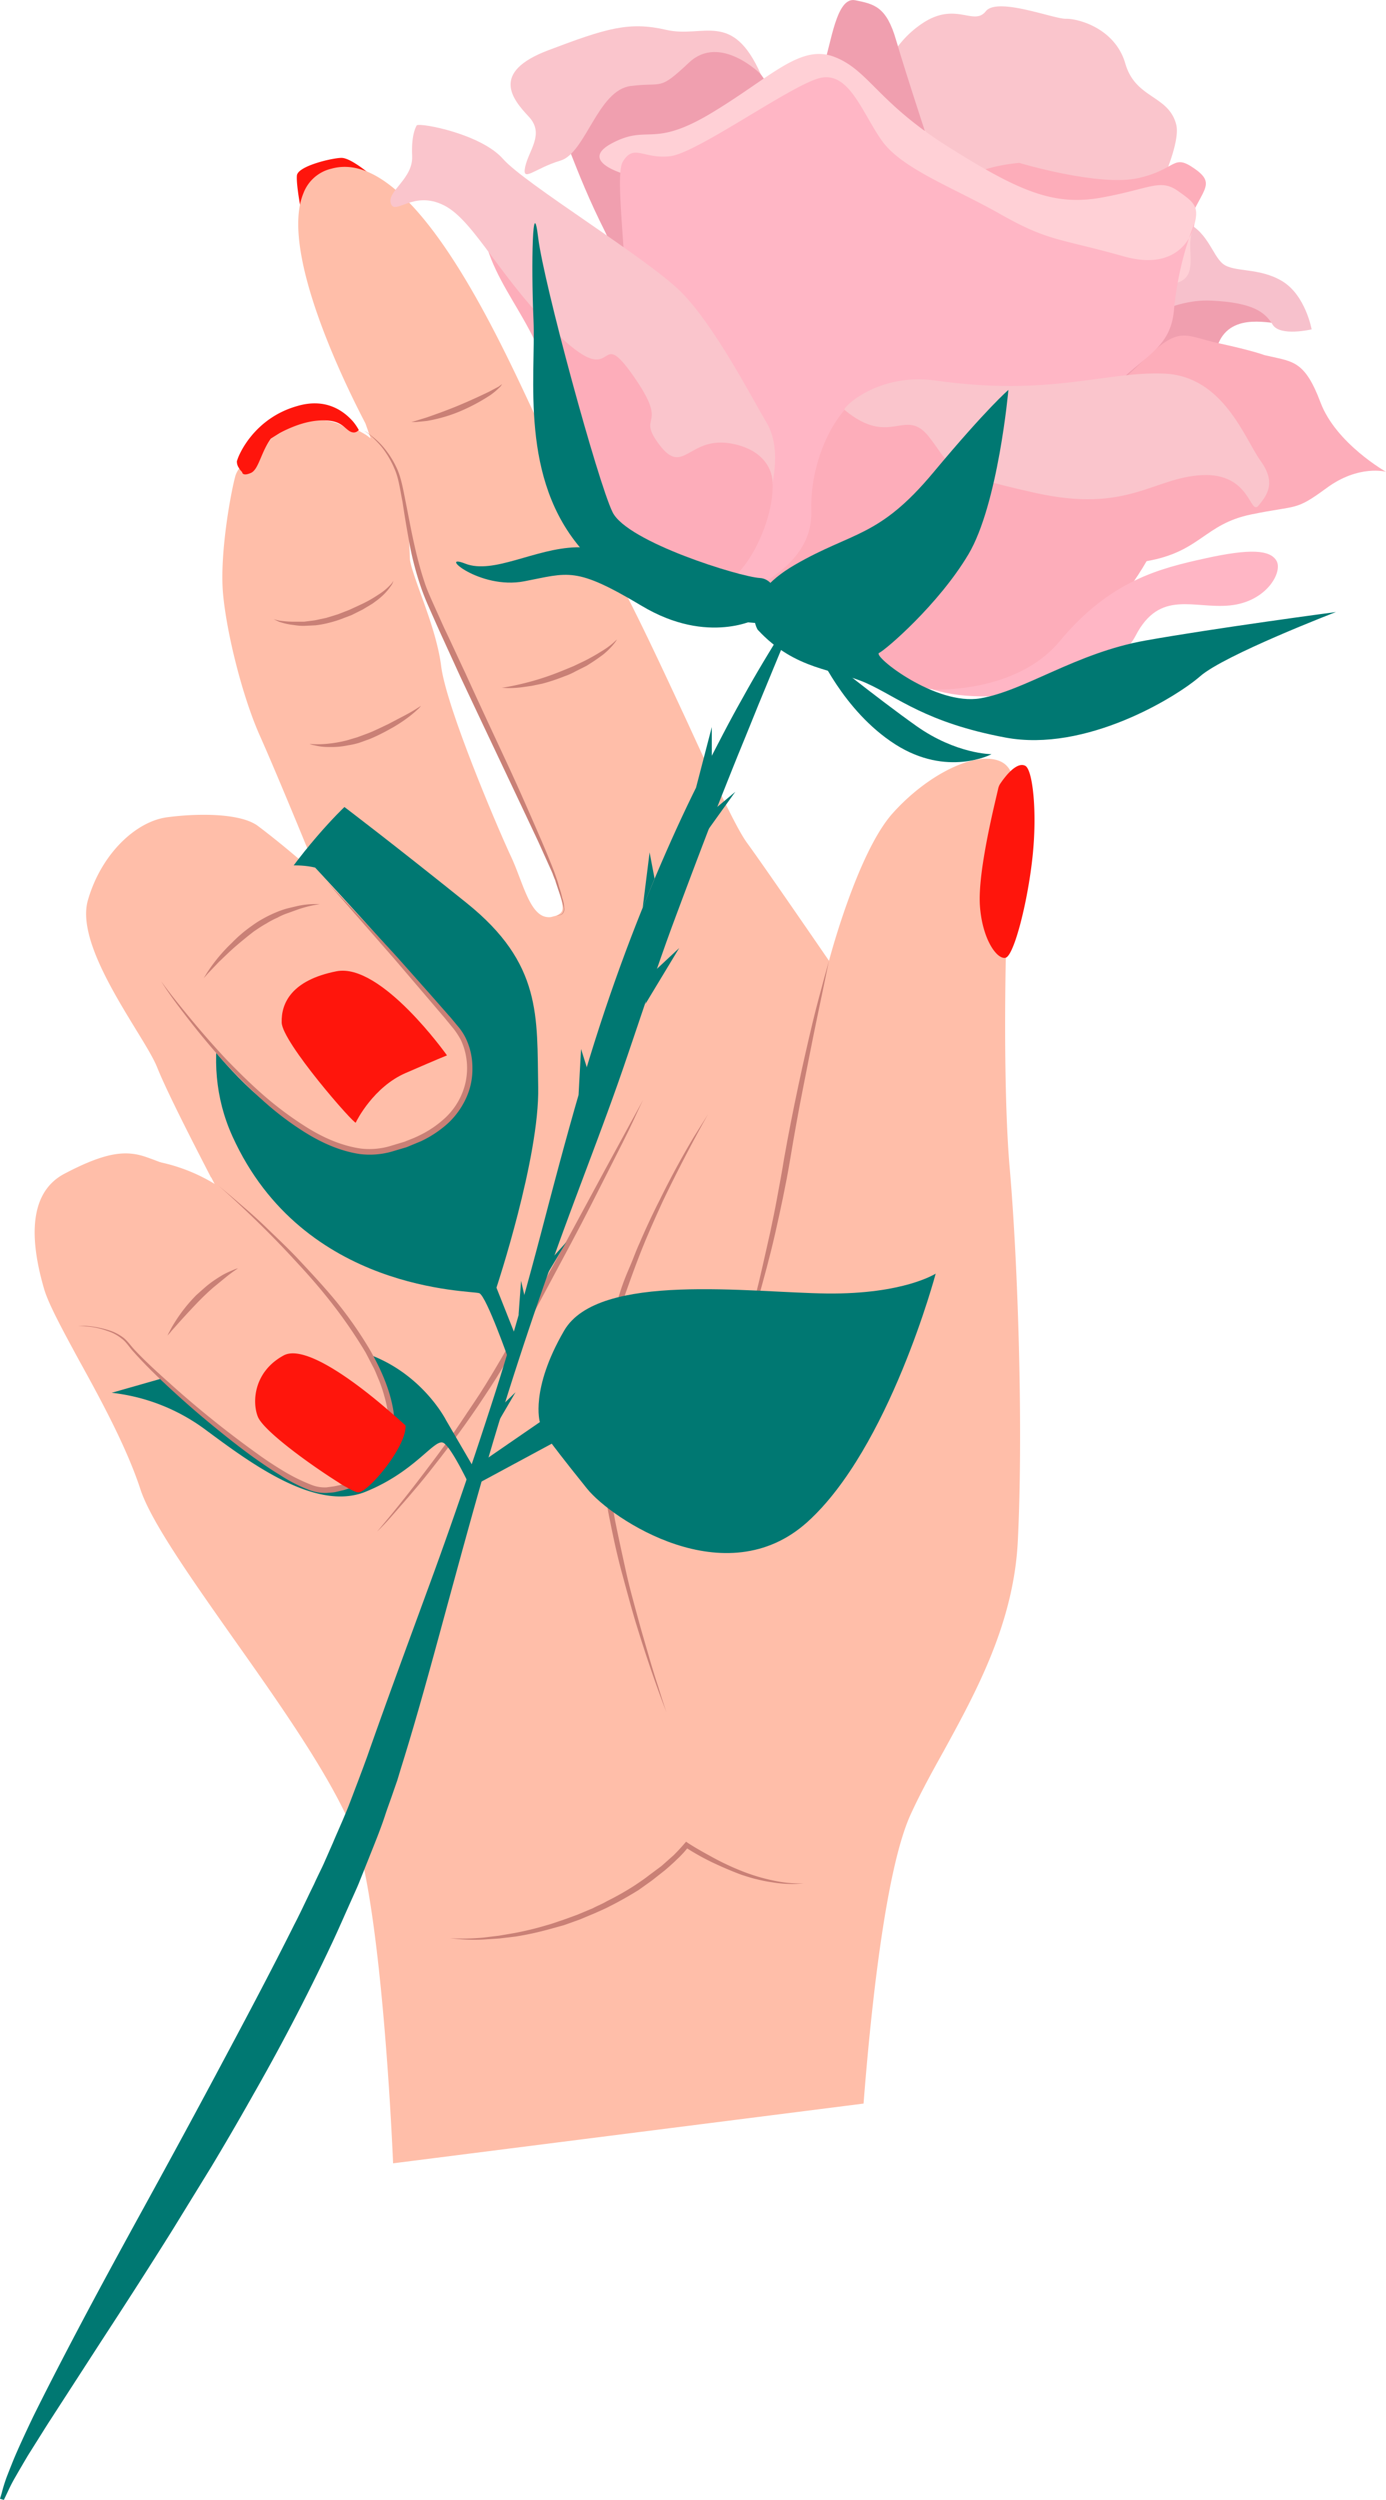 <svg xmlns="http://www.w3.org/2000/svg" width="501.4" height="903.9" viewBox="0 0.019 501.4 903.881" style=""><g><title>love59_333265190</title><g data-name="Layer 2"><path d="M122.1 62.5a20.5 20.5 0 0 1 11.5.3c-2.7-2.2-7.2-5.5-9.8-5.7s-16.1 2.8-16.4 6.4 1.7 13.6 1.7 13.6l.5-1.6a24.7 24.7 0 0 1 1-2.9 16.7 16.7 0 0 1 11.5-10.1z" fill="#ff150c"></path><path d="M361.9 275.3c-8.8-3.9-26.2 4.5-39 18.8s-23 53.3-23 53.3-23.4-34.1-29.7-42.7c-4-5.5-12.2-23.2-21.6-43.7-7.5-16.1-15.2-32.7-21.7-45.3S215.1 192.5 211 184c-5.5-11.2-9.5-19.3-13.2-25.3-1.2-1.9-3.2-6.2-5.9-12-13.1-28-43.7-93.6-72-85.7a14.3 14.3 0 0 0-10.1 8.8c-8.9 21.2 15.8 70.7 22.4 83.3l1.9 5.4-1.9-1.4h-.2v-.1l-2.3-1.3c-.4.4-1.6 1.4-3.6-.1s-3.4-3-9.1-3.6-11.6 2.4-15.7 4.6l-3.2 2c-3.8 5.3-5.7 11.7-7.4 12.5s-3-.4-3-.4a5.3 5.3 0 0 1-1.1-1.4 9.7 9.7 0 0 0-1.4 2.6c-1.8 6.5-5.8 28.7-4.5 42.9s7 37.1 13.3 51.2 19.2 45.6 20.3 48.4l.3.2h-1.9c-7.4-6.6-14.8-12.5-19.2-15.8-6.1-4.8-21.6-4.8-33-3.3s-23.9 13.3-28.7 30c-3.6 12.5 8.6 32.4 17.4 46.8 3.5 5.7 6.5 10.6 7.8 14 4.5 11.1 18.3 37.3 19.3 39.4h.1l1.4 2.7-2.7-1.2h-.2c-1.7-.7-14.7-6.3-21.9-8.8s-14.3-2.1-29.7 6c-11.2 5.9-13.7 20-7.3 41.8 1.6 5.4 6.6 14.6 12.4 25.3 7.8 14.1 17.4 31.7 22.4 47 3.8 11.6 18.2 32 33.4 53.6 19.4 27.4 41.3 58.5 46.3 78.3 8.6 34.9 11.7 111.5 11.7 111.8l170.2-21.6c2.3-29.5 7.6-84.4 17.2-104.9 3.4-7.4 7.4-14.7 11.7-22.4 11.9-21.7 25.4-46.4 26.9-76 2-40 .1-99.9-2.9-134.6-1.7-19.2-2-50.2-1.4-78.4-2.1.2-4.8-1.6-5.9-3.7 0 0 .6-30.6 3.5-42 1.6-6.1 3.2-11.8 5.2-15.6-.3-3-1.5-6.2-4.8-7.7zM129.8 539.6c-.7.1-2.3-.6-4.5-1.9a19.1 19.1 0 0 1-2.7-1.6c-10.4-6.5-27.8-20.1-29.3-23.8s-1.7-16.2 9.3-22.2c8.1-4.4 28.2 11.4 38.2 20.1l2.1 1.8 3.8 3.4c.5 7.4-13 23.7-16.9 24.2zm73.7-210.9c-.1 1.2-1.1 1.9-2.3 2.4l-1.9.5a5.7 5.7 0 0 1-2.9-.4c-3.6-1.6-5.8-7-8.2-13.3-1-2.6-2-5.3-3.2-7.9-4.9-10.4-23.5-54.1-25.4-69.1-1.1-8.7-4.6-18.5-7.5-26.4-1.9-5.3-3.4-9.5-3.8-12.1l-.4-10.1c1.1 3 1.7 8.3 2.8 11.4s1.9 6.1 3.4 10.1a.8.8 0 0 0 .2.4h.3c11.5 30.2 50.1 105 48.9 114.5z" fill="#ffbea9"></path><path d="M132 157.2h-.1z" fill="#d99d75"></path><path d="M127.7 152.4c-3.1-3.5-9.5-8.7-20.1-5.6-15.7 4.4-21.3 17.7-21.8 19.7-.1 0 0 .1-.1.2a4 4 0 0 0 .8 2.6 5.3 5.3 0 0 0 1.1 1.4s0 1.6 3 .4 3.6-7.2 7.4-12.5l3.2-2c4.1-2.2 9.8-4.6 15.7-4.6s7.1 2.1 9.1 3.6 3.2.5 3.6.1l.2-.2a18.4 18.4 0 0 0-2.1-3.1z" fill="#ff150c"></path><path d="M299.9 347.4s-.5 2.2-1.3 6.2l-3.4 16.3c-1.4 6.7-2.9 14.6-4.6 23.1s-3.3 17.5-4.8 26.5-3.5 18.2-5.4 26.6-4.1 16.2-5.9 22.8-3.7 12.1-5 16-2.1 5.9-2.1 5.9l1.7-6.1c1.1-3.8 2.5-9.4 4.2-16.1s3.4-14.5 5.3-22.9c.9-4.2 1.8-8.6 2.6-13s1.7-9 2.4-13.5c1.6-9.1 3.4-18.1 5.2-26.6s3.6-16.3 5.2-23 3.2-12.2 4.2-16.1z" fill="#c98076"></path><path d="M162.8 700.8a78.8 78.8 0 0 0 11.9-.2l5.8-.7 5.8-1a113.3 113.3 0 0 0 11.5-2.8c1.9-.5 3.7-1.2 5.6-1.8l5.5-2 5.5-2.3c1.7-.9 3.5-1.6 5.2-2.6a102.9 102.9 0 0 0 10.2-5.8c1.6-1.1 3.3-2.2 4.8-3.4l4.7-3.5 4.4-3.9q2.1-2.1 3.9-4.2l.6-.7.7.5c3.1 2 6.4 3.8 9.7 5.6a94.1 94.1 0 0 0 10.2 4.7 69 69 0 0 0 10.7 3.2 50.3 50.3 0 0 0 5.6.9 51.5 51.5 0 0 0 5.6.2 42.8 42.8 0 0 1-11.3-.4 50.4 50.4 0 0 1-5.6-1.1c-1.8-.4-3.6-1-5.5-1.6-3.5-1.3-7-2.8-10.4-4.4a88.4 88.4 0 0 1-10-5.6l1.2-.2a35.4 35.4 0 0 1-4.1 4.5c-1.4 1.4-2.9 2.7-4.4 4l-4.7 3.7-4.9 3.5c-3.4 2.1-6.9 4.1-10.5 5.9-1.7.9-3.6 1.7-5.4 2.5l-5.5 2.3-5.6 2-5.8 1.6a114 114 0 0 1-11.6 2.5l-5.9.7-6 .4a67.7 67.7 0 0 1-11.9-.5z" fill="#c98076"></path><path d="M232.7 397.6s-1.3 2.6-3.4 7.2-5.4 11-9.3 18.7-8.4 16.7-13.5 26.2-10.5 19.7-16 29.8c-2.9 5-5.7 10-8.6 14.9s-6 9.5-9 14c-6.1 9-12.2 17-17.6 23.8s-10.2 12.1-13.5 15.9-5.4 5.7-5.4 5.7 7.5-8.6 17.9-22.4c2.6-3.4 5.4-7.2 8.3-11.2s5.7-8.4 8.7-12.8 5.9-9.2 8.8-14.1 5.7-9.8 8.5-14.9c5.6-10 11.1-20.1 16.3-29.6l14-25.9z" fill="#c98076"></path><path d="M256.2 402.8s-1.8 3.1-4.7 8.5-7.1 13.4-11.7 23c-2.2 4.8-4.6 10.1-6.9 15.7s-4.5 11.7-6.7 17.9c-1 3.2-2 6.4-2.9 9.7-.5 1.6-.9 3.3-1.3 5a40.5 40.5 0 0 0-1.2 5c-.3 1.7-.7 3.4-1 5.1s-.5 3.5-.7 5.2a31.5 31.5 0 0 0-.5 5.2l-.3 5.4a46.9 46.9 0 0 0 .1 5.3v5.2c.3 3.5.6 7 1 10.5s.8 6.8 1.4 10.2 1.1 6.7 1.7 10c1.3 6.5 2.7 12.8 4 18.7s2.9 11.5 4.3 16.7 2.8 9.8 4 14 2.3 7.7 3.3 10.7c1.8 5.9 3 9.3 3 9.3s-5.3-13.2-11.5-33.7c-1.5-5.1-3-10.7-4.6-16.6s-3-12.2-4.3-18.8c-.7-3.2-1.2-6.6-1.9-10s-.9-6.8-1.5-10.3-.6-7-1-10.6l-.2-5.4c0-1.7-.1-3.6 0-5.3l.2-5.3a46.9 46.9 0 0 1 .6-5.4c.3-1.8.4-3.6.8-5.3s.7-3.5 1-5.2.8-3.4 1.3-5.1.8-3.4 1.3-5c1-3.4 2-6.6 3-9.8s2.2-6.2 3.5-9.2 2.3-5.9 3.6-8.7c2.4-5.6 4.9-10.9 7.3-15.6 4.7-9.6 9.1-17.3 12.3-22.7z" fill="#c98076"></path><path d="M99 223.9l2 .5a36.3 36.3 0 0 0 5.4.4h3.6l3.9-.5 4.2-.9 4.2-1.3 4.1-1.6 3.9-1.8a44.4 44.4 0 0 0 6.6-3.7 20.3 20.3 0 0 0 4.2-3.4 5.8 5.8 0 0 0 1.2-1.6 4.6 4.6 0 0 1-.9 1.9 21.2 21.2 0 0 1-3.7 4.1c-.9.8-1.9 1.5-3 2.3l-3.5 2.1-4 2-4.2 1.6a42.9 42.9 0 0 1-4.4 1.3 37.3 37.3 0 0 1-4.4.8l-4.2.2a21.3 21.3 0 0 1-3.7-.3 24.4 24.4 0 0 1-5.4-1.2z" fill="#c98076"></path><path d="M112 269a36.2 36.2 0 0 0 6.8-.1 47.7 47.7 0 0 0 6.7-1.2l3.7-1.1 3.8-1.4c2.6-1 4.9-2.2 7.3-3.3l6.1-3.2a62.2 62.2 0 0 0 5.9-3.5 8.3 8.3 0 0 1-1.3 1.4 42.1 42.1 0 0 1-3.9 3.2 52.3 52.3 0 0 1-6 3.8 70.8 70.8 0 0 1-7.3 3.6l-3.9 1.4a28.8 28.8 0 0 1-4 .9 30 30 0 0 1-7.1.6 20.6 20.6 0 0 1-5-.6 7 7 0 0 1-1.8-.5z" fill="#c98076"></path><path d="M181.5 248.7s2.9-.4 7.1-1.4a97.5 97.5 0 0 0 14.9-4.8l3.9-1.6 3.8-1.8a73.2 73.2 0 0 0 6.4-3.6 29.1 29.1 0 0 0 4.2-3l1.4-1.3a10.3 10.3 0 0 1-1.1 1.6 26.8 26.8 0 0 1-3.8 3.8 73.5 73.5 0 0 1-6.2 4.2l-3.8 1.9a24.3 24.3 0 0 1-4 1.8 69.9 69.9 0 0 1-8.1 2.7l-3.9.8-3.5.5a37.2 37.2 0 0 1-5.3.3z" fill="#c98076"></path><path d="M148.8 152.6l1.5-.4 3.9-1.2c3.2-1.1 7.4-2.6 11.5-4.3s8.2-3.6 11.1-5l3.6-1.9 1.2-.9a4.1 4.1 0 0 1-.9 1.2 25.9 25.9 0 0 1-3.2 2.7 69.1 69.1 0 0 1-11 5.9 52.5 52.5 0 0 1-6.3 2.2 55.8 55.8 0 0 1-5.7 1.3l-4.1.4z" fill="#c98076"></path><path d="M131.8 155.8a8.6 8.6 0 0 1 1.8 1.2 29.5 29.5 0 0 1 4.6 4.1 33.4 33.4 0 0 1 5.3 8.1c1.6 3.4 2.3 7.5 3.2 12 1.8 8.9 3.5 19.4 7.1 30 .9 2.6 2.1 5.2 3.3 7.9l3.6 8c2.6 5.4 5.1 10.9 7.7 16.4 5 11 10.1 21.9 14.9 32.2s9 20 12.6 28.3c1.8 4.2 3.4 8.1 4.7 11.5l.9 2.6a21.7 21.7 0 0 1 .7 2.4q.8 2.3 1.2 4.2a11.5 11.5 0 0 1 .7 3.5 2.4 2.4 0 0 1-.8 2.4 4.3 4.3 0 0 1-2.1.5 5 5 0 0 0 2-.6 2.4 2.4 0 0 0 .7-2.3 29 29 0 0 0-.9-3.4c-.4-1.3-.9-2.7-1.4-4.2s-.5-1.5-.7-2.3a26 26 0 0 1-1-2.5l-5.1-11.3c-7.7-16.4-18.1-38.2-28.4-60.1l-7.5-16.4-3.6-8.1c-1.2-2.7-2.3-5.4-3.2-8.1a110.7 110.7 0 0 1-4.1-16q-1.4-7.7-2.4-14.4c-.9-4.5-1.4-8.6-2.9-11.9a33.3 33.3 0 0 0-4.8-8.1 42.6 42.6 0 0 0-4.3-4.3 14.8 14.8 0 0 0-1.8-1.3z" fill="#c98076"></path><path d="M361.7 283.6a5.2 5.2 0 0 0-.6 1.6c-1.1 4.9-7.5 30.1-6.6 42.4s6.3 19.5 9.3 18.7 7.9-19.7 9.7-36.2.1-31.8-2.6-33.2-6.4 2.5-9.2 6.7z" fill="#ff150c"></path><path d="M199.6 23.2c4.5-3.1 17.5-10.8 33.3-8.2s14.4-1 25.3-1.4 26.4 26.2 28.1 34 18.9 12-12.3 89.6-43.8-31-55.2-53.6-14.9-37.8-20.4-45.5 1.2-14.9 1.2-14.9z" fill="#f09faf"></path><path d="M464 117c-3.6.4-18.3-4.5-23.2 7.1s-17.7 26.2-31.7 28.1-17.2-1.1-17.2-1.1-14.6-22.7 3.8-37.7 17.2-22.8 35-19.4 33.3 23 33.3 23z" fill="#f09faf"></path><path d="M457.4 128.4l1.8.4c8.6 2 12.9 1.8 18.5 16.7s23.7 25.1 23.7 25.1-9.8-2.7-21.4 5.8-10.2 6.1-27.3 9.6-18.3 13.5-37.9 16.9-30.7 6.1-38.2-14.9 23.5-44.4 36.9-57.5 14.8-9.1 27.3-6.4 16.6 4.3 16.6 4.3z" fill="#fdadba"></path><path d="M409 118.6s13.7-10.6 29.1-9.9 19.6 4.3 22.3 8.7 14.1 1.7 14.1 1.7-2.2-12.3-10.6-17.4-17.5-3.1-21.5-6.3-5.6-12.5-14.8-15.6-27.9-6.6-29.2-6.7 4.9 35.5 10.6 45.5z" fill="#f7c1cc"></path><path d="M406.7 93.3s21.6-37.6 18.8-48.3-14.7-9.2-18.4-22S390 6.7 385.6 6.8s-24.8-8-29-2.7-10.5-3.2-21.9 3.7a36.1 36.1 0 0 0-15 18.5s36.3 62.9 87 67z" fill="#fac5cc"></path><path d="M368.7 58.9s28.9 8.7 43.1 5.5 12.3-9.1 20.5-3.3 1.8 7.7-3.1 21.4-17.3 24.2-17.7 28.4-13.2.5-32.1-14.7-31.7-17.6-32.3-26.6 21.6-10.7 21.6-10.7z" fill="#fdadba"></path><path d="M340.3 64.8s-12.6-38-16.1-50.2S316.3 1.5 309.4.1s-8.7 15.7-11.6 24.2-8.5 11.9-9.2 18.6 51.7 21.9 51.7 21.9z" fill="#f09faf"></path><path d="M228.1 63.6s-19.9-4.8-6.7-11.8 14.5 2 36.1-11 32-25 44.4-20.2 15.5 16.4 41.3 32.6 38.2 21.4 55.6 18.2 20.9-6.9 27.4-2.3 8.1 5.8 5 15 8.5 25.1-26.7 16.1a391.5 391.5 0 0 1-90.7-35.4c-27.3-14.6-85.7-1.2-85.7-1.2z" fill="#ffd0d6"></path><path d="M279.4 216.7c2.6 1 69.5 14.6 88.4-1.5s17.4-54.6 30.6-70.4 25-17.2 26.3-32.8a117.5 117.5 0 0 1 7.2-30.8c.7-1.8-2 18.1-25.4 11.5s-27-5.3-44.5-15.2-35.9-16.5-43.1-26.8-11.9-25.3-22.6-22.4-44.2 27.1-53.9 28.2-13.1-4.7-17.1 2 5.6 57.9-1.4 74.8-20.8 57.1 55.5 83.4z" fill="#ffb6c5"></path><path d="M252.4 212c14.3 6.7 29.5-25 26.8-39.8s-26.9-43.2-35.5-59.6-18.4-19.6-33.6-24.2-17.4-14-27-23-13-1.8-7.9 20.4 24.2 35 25.4 65.5 26.3 48.8 51.8 60.7z" fill="#fdadba"></path><path d="M150.8 45.3c1.7-.9 23.3 3.2 31.2 12.2s52 35.8 64.2 47.9 25.8 38.5 31.1 47.4 2.2 20.6 2.2 22.2 1.7-11.2-14.3-14.5-17.8 12-26.6.4 4.1-5.6-9.5-25-5.2 5.9-26.5-14.2-30.7-41.7-41.9-47.4-17.8 3.8-19.3-.7 8.1-8.9 7.7-17.2 1.7-11.1 1.7-11.1z" fill="#fac5cc"></path><path d="M268.4 218.3c-4.6-4.4 25.9-10.2 25.1-33.7s15.9-52.9 35.2-42.1 14.5 25.1 35.8 30.3 12.7.7 37.3-1.9 39.3-2.1 44.4 1.8-15.4 2.5-31.4 30.2-42.6 45.5-64.3 47.4-70.6-21.2-82.1-32z" fill="#fdadba"></path><path d="M337.4 249.3s30.1 1.7 46-17.5c18.3-22 36.3-26.3 52.6-29.9s23.5-3.1 25.8.9-3.5 14.7-16.7 16.1-25.5-6-34.3 11-50.1 26.8-73.4 19.4z" fill="#ffb6c5"></path><path d="M305.5 148.2c-.8-.7 12-13.5 32.9-10.6 41.9 5.9 61.4-3.4 82.8-2.5s29.1 23.6 34.8 31.5 2.5 12.3-.7 16.2-2.8-11.9-20.5-11-26.8 13.9-60.4 6.4-29.6-9.1-38.3-20.2-13.9 4.1-30.6-9.8z" fill="#fac5cc"></path><path d="M274.1 227.7s-7.4-11.4 13.5-23.5 30.3-9.7 50-33.3 27.2-29.9 27.2-29.9-3.7 41.4-14.5 59.5-29.9 34.5-32.3 35.6 20.5 19.2 36.7 16.4 34.5-16.4 59.7-20.9 68.9-10.3 68.9-10.3-40.3 15.5-49.1 23.2-41.5 27.6-70.4 22.2-39-14.6-50.4-19.7-25.6-4.5-39.3-19.3z" fill="#007872"></path><path d="M278 225.5s-44-.3-67.1-26.3-17-62.8-17.9-83.5-.3-46.2 1.7-29.7 21.6 88.4 26.9 99.2 46.1 23.4 53.3 23.8 8.9 13.9 3.1 16.5z" fill="#007872"></path><path d="M274.1 223.6c-33.3-13.3-50.8-26.1-65.7-25.7s-29.9 9.9-40.1 5.9 5.1 9.5 21.3 6.4 18.5-5.5 42.6 8.9 41.9 4.5 41.9 4.5z" fill="#007872"></path><path d="M295.6 235s21.5 17.3 35.9 27.5 27.2 10.2 27.2 10.2-16 8.5-34.9-3.6-28.2-34.1-28.2-34.1z" fill="#007872"></path><path d="M275.2 26.8s-14.7-14.7-25.9-4.2-9.1 7-21.1 8.5-16.3 24.3-25.5 27-14 8.2-12.7 2.2 7.1-11.9 1.3-18.1-14.1-16 7-24 29.3-10.5 42.7-7.4 23.9-7.2 34.2 16z" fill="#fac5cc"></path><path d="M285.2 225l-4.6 7c-2.8 4.6-7 11.4-11.9 20.3-2.5 4.4-5.2 9.4-8 14.8s-5.9 11.3-8.9 17.7c-6.3 12.7-12.8 27.3-19.3 43.4s-12.9 33.9-18.8 53-11.3 39.2-16.8 60.2-11.4 42.5-18.4 64.2-14.4 43.5-22.3 65.1-16 43.4-23.5 64.8l-1.4 3.8-1.5 4-3 7.9c-2 5.3-4.3 10.2-6.4 15.2l-3.3 7.5c-1.1 2.4-2.4 4.9-3.5 7.4-2.4 4.8-4.6 9.7-7.1 14.5-9.6 19.2-19.4 37.5-28.7 54.9s-18.3 33.9-26.6 49-15.9 29.1-22.5 41.6-12.2 23.4-16.7 32.5q-3.3 6.9-5.7 12.3c-1.6 3.6-2.8 6.8-3.8 9.3a61.5 61.5 0 0 0-1.9 6.1l-.6 2 1.4.4.9-1.9c.6-1.2 1.4-3.1 2.7-5.4s3-5.2 5-8.6l7.1-11.3 19.8-30.6c7.7-11.8 16.3-25.1 25.5-39.8l14.2-23.1c4.8-8 9.7-16.4 14.6-25.1 9.9-17.3 19.7-35.9 29-55.7 2.3-4.9 4.5-10 6.8-15.1 1.1-2.5 2.3-5 3.3-7.6l3.2-8c2.1-5.3 4.3-10.6 6-15.9.9-2.7 1.9-5.3 2.8-8l1.4-4 1.3-4.3c6.8-21.7 12.7-44 18.8-66.3s12.2-44.6 19-66.3 14-42.8 21.5-63.2 15.1-39.8 21.5-58.5 12.2-36.5 18.2-52.6 11.6-30.9 16.7-43.9c2.6-6.5 5-12.6 7.3-18.2s4.4-10.8 6.3-15.5l12.1-29.3z" fill="#007872"></path><path d="M186.9 484l-7.3-18.4s15.6-47 15.1-72.5 1.5-44.6-25.9-66.6-44.2-34.7-44.2-34.7-66.2 62.5-40.5 119.1 86.7 55.6 89.3 56.7 10.9 24.8 10.9 24.8z" fill="#007872"></path><path d="M173.5 529.2l21.8-15s-3.6-11.8 8.8-33.1 67.3-13.7 95.1-13.4 39.3-7.2 39.3-7.2-16.8 63.1-46.4 89.8-70.9-1.1-79.7-12-12.8-16.3-12.8-16.3l-29.5 15.9z" fill="#007872"></path><path d="M173.3 534l-12-20.6s-11.8-23.3-39.9-26.5-36.9 4.2-58.9 10.4l-22.1 6.3A69.8 69.8 0 0 1 74 516.7c16.2 12 40.1 30 58.2 22.7s25-19.4 28.2-17.7 10.7 18 10.7 18z" fill="#007872"></path><path fill="#007872" d="M236.8 317.7l-1.8-9.5-2.5 20 4.3-10.5z"></path><path fill="#007872" d="M235.1 352.7l10.6-9.9-12.2 20.2 1.6-10.3z"></path><path fill="#007872" d="M213.1 388.5l-2.9-9.2-.9 16.6 3.8-7.4z"></path><path fill="#007872" d="M254.2 296.2l11.8-9.9-14.2 19.8 2.4-9.9z"></path><path fill="#007872" d="M257.5 277v-14.1l-5.7 21.9 5.7-7.8z"></path><path fill="#007872" d="M198.9 455.8l6-6.7-7.8 13 1.8-6.3z"></path><path fill="#007872" d="M190.4 471.4l-1.9-8.3-.9 12.3 2.8-4z"></path><path fill="#007872" d="M179 510.7l7.5-7.3-7.6 13 .1-5.7z"></path><path d="M56.2 419.9a63 63 0 0 1 21.8 8.4c10.2 6.7 50.6 48.7 57.8 64.8s5.4 29.1-2.9 39.4-20.1 6.5-32.8-.9-37.4-29.1-45.2-36.8S46.3 484.4 39 477s17.2-57.1 17.2-57.1z" fill="#ffbea9"></path><path d="M60.6 482.9a13.8 13.8 0 0 1 .7-1.4 38.9 38.9 0 0 1 2-3.5 56.1 56.1 0 0 1 7.7-9.7c1.7-1.5 3.3-3 5-4.3a50.5 50.5 0 0 1 4.9-3.2c1.5-.8 2.8-1.3 3.7-1.7a6.9 6.9 0 0 1 1.5-.5 53.2 53.2 0 0 0-4.5 3.3l-4.4 3.6c-1.5 1.3-3.1 2.8-4.7 4.4s-6 6.3-8.2 8.8-2.1 2.3-2.7 3.1z" fill="#c98076"></path><path d="M28.2 479.4h2.9a36.6 36.6 0 0 1 8 1.5 17.3 17.3 0 0 1 5.3 2.6c1.8 1.3 3 3.3 4.7 5 3.3 3.5 7.4 7.3 11.9 11.3a365.9 365.9 0 0 0 31.9 25.7c3 2.2 6.2 4.3 9.5 6.3a65.8 65.8 0 0 0 10.3 5.1 13.1 13.1 0 0 0 5.4.9l2.9-.4 2.8-.6a25.2 25.2 0 0 0 10-5.5 20.2 20.2 0 0 0 6-9.6 31.2 31.2 0 0 0 .5-11.4 50.7 50.7 0 0 0-1.3-5.6 48.8 48.8 0 0 0-1.8-5.4c-.8-1.8-1.4-3.6-2.3-5.2l-2.6-5a173.5 173.5 0 0 0-12.2-17.8c-4.2-5.4-8.5-10.3-12.6-14.7-8.1-8.9-15.3-15.8-20.4-20.6s-8.2-7.4-8.2-7.4 3.1 2.5 8.4 7.1c2.7 2.3 5.9 5.1 9.4 8.5s7.6 7.2 11.7 11.6 8.6 9.2 13 14.5a145 145 0 0 1 12.5 17.9c3.7 6.5 7.1 13.9 8.4 21.8a34 34 0 0 1-.5 12.3 22.1 22.1 0 0 1-6.5 10.6 28 28 0 0 1-11 5.9l-3 .7c-1 .2-2 .2-3 .3a16.4 16.4 0 0 1-6.3-1 55.6 55.6 0 0 1-10.6-5.4c-3.3-2-6.5-4.2-9.6-6.4-6.1-4.4-11.8-9-17.1-13.4s-10.2-8.8-14.6-12.9-8.3-8-11.6-11.7c-1.7-1.8-2.8-3.8-4.5-5a15.4 15.4 0 0 0-5-2.7 28.1 28.1 0 0 0-7.9-1.7z" fill="#c98076"></path><path d="M142.9 512l-2.1-1.8c-10-8.7-30.1-24.5-38.2-20.1-11 6-11.4 17.1-9.3 22.2s18.9 17.3 29.3 23.8a19.1 19.1 0 0 0 2.7 1.6c2.2 1.3 3.8 2 4.5 1.9 3.9-.5 17.4-16.8 16.9-24.2z" fill="#ff150c"></path><path d="M114 313.7s52.1 55.7 54.6 64.5.1 25.5-17.1 33.3-26.7 8.8-53.2-11.2-48.5-61.4-48.5-61.4 38.1-31.3 64.2-25.2z" fill="#ffbea9"></path><path d="M101.9 369.7c.1 7.1 26.4 37.1 26.8 36.2s6.5-12.9 18-17.9 15-6.4 15-6.4-23.8-33.6-40-30.4-20 11.5-19.8 18.5z" fill="#ff150c"></path><path d="M58.3 354.8s2.1 3 6.2 8.1 10 12.3 17.6 20.4c3.9 4 8.2 8.3 13 12.5a125.4 125.4 0 0 0 16 11.9c5.8 3.6 12.4 6.6 19.5 7.6a26.6 26.6 0 0 0 10.5-.9l5.3-1.6c1.7-.7 3.4-1.3 5-2.1a37.8 37.8 0 0 0 9.1-6 25.2 25.2 0 0 0 6.3-8.5 24.1 24.1 0 0 0 0-20 27.2 27.2 0 0 0-2.7-4.2l-3.2-3.9-6.4-7.5-11.7-13.7-24.5-28 7 7.4c4.5 4.8 10.9 11.6 18.4 19.8l12 13.5 6.5 7.4c1.1 1.2 2.2 2.6 3.3 3.9a20.8 20.8 0 0 1 3 4.5 24.6 24.6 0 0 1 2.4 10.7 25 25 0 0 1-2.3 11 28.7 28.7 0 0 1-6.7 9.2 40.2 40.2 0 0 1-9.5 6.3l-5.3 2.2-5.4 1.6a29.3 29.3 0 0 1-11.4.9c-7.5-1.1-14.3-4.3-20.2-8A108.7 108.7 0 0 1 94 396.9c-4.7-4.3-9-8.7-12.8-12.8-7.5-8.3-13.2-15.7-17.1-20.9s-5.8-8.4-5.8-8.4z" fill="#c98076"></path><path d="M73.7 353.7a54.8 54.8 0 0 1 4.6-6.7 60 60 0 0 1 5.6-6.1 49.6 49.6 0 0 1 7.3-6.2 35.4 35.4 0 0 1 4.1-2.6 42.5 42.5 0 0 1 4.3-2.1 35.2 35.2 0 0 1 4.2-1.5l3.8-.9a29.7 29.7 0 0 1 5.8-.7h2.3l-2.2.4a44.1 44.1 0 0 0-5.6 1.5l-3.6 1.3a22 22 0 0 0-3.9 1.7 30.5 30.5 0 0 0-4 2.1c-1.3.7-2.8 1.7-4 2.5s-5 3.9-7.2 5.8-4.3 4-6 5.6l-4 4.2z" fill="#c98076"></path></g></g></svg>